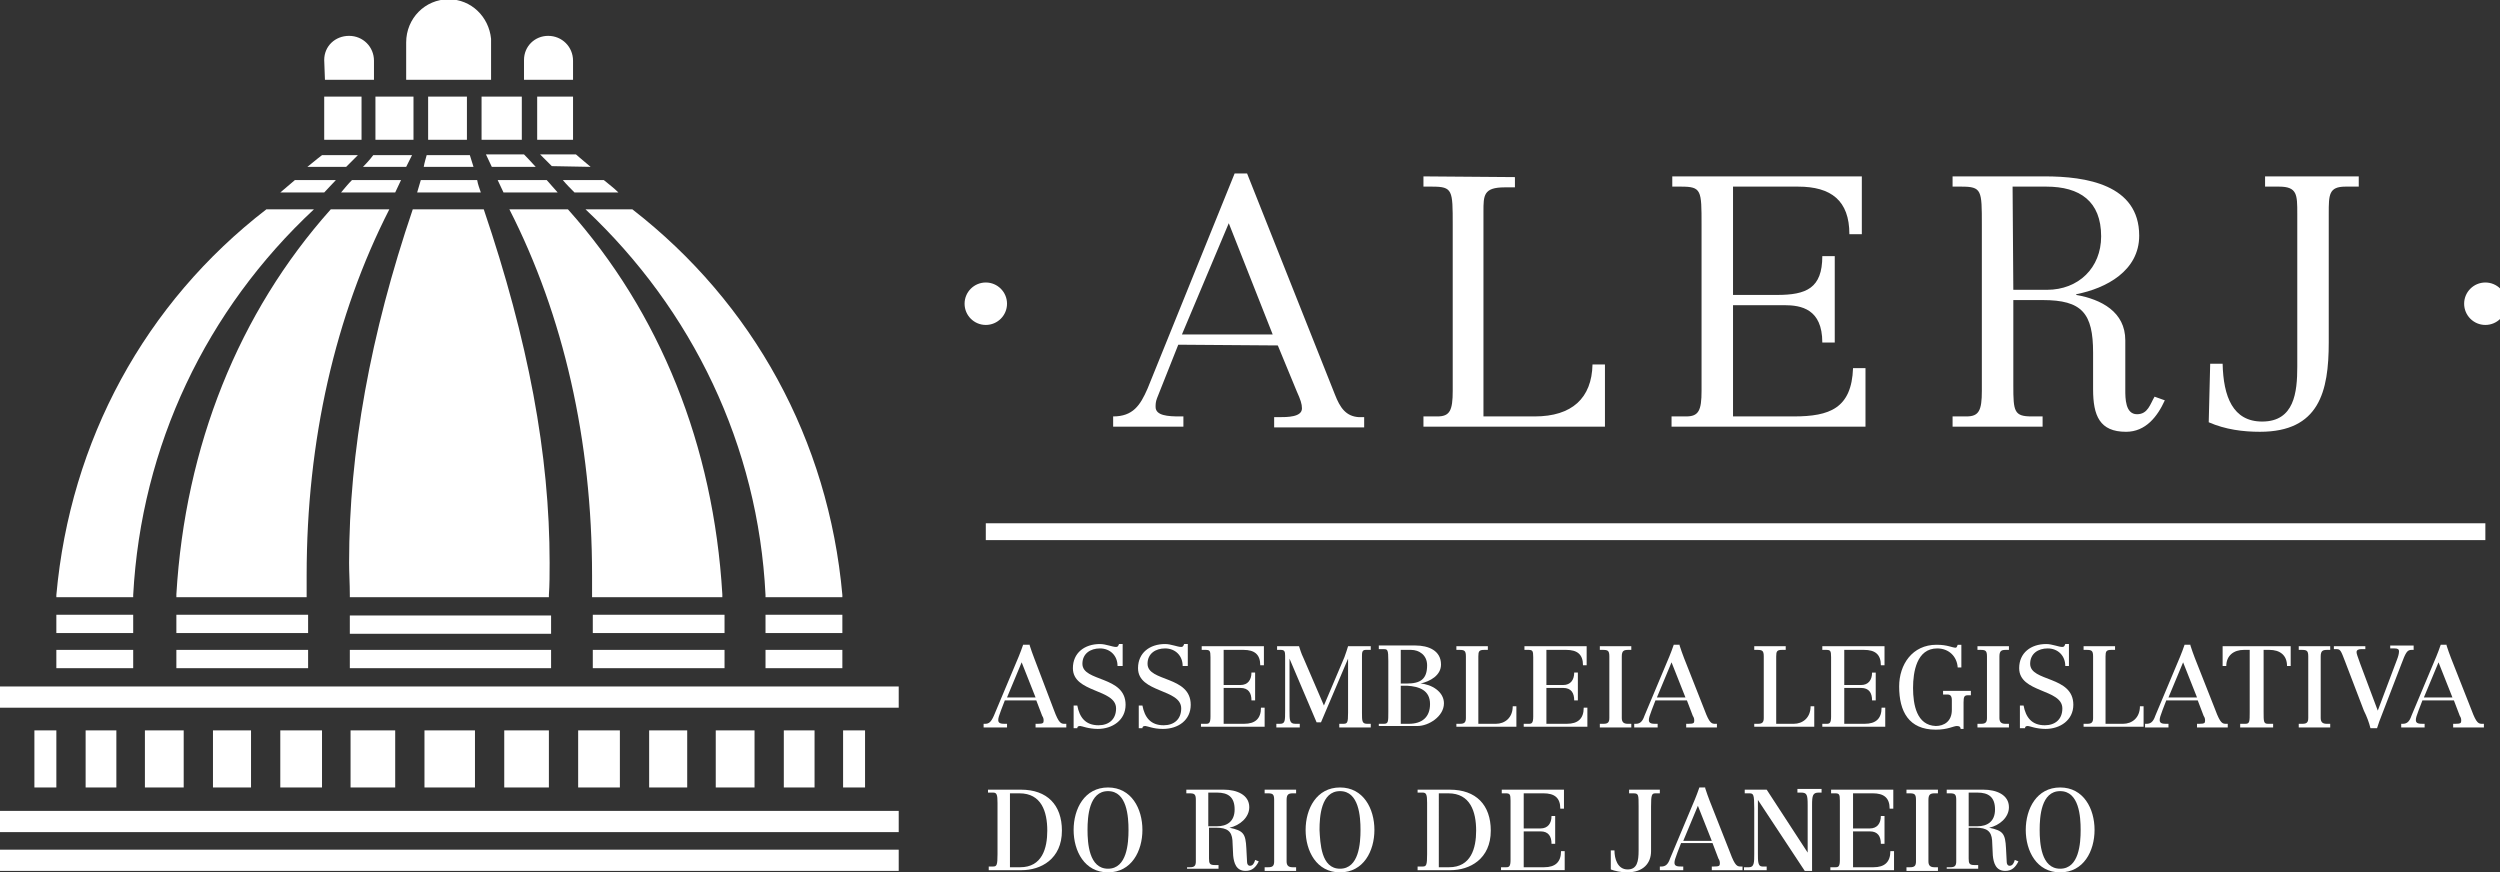 <?xml version="1.0" encoding="utf-8"?>
<!-- Generator: Adobe Illustrator 17.1.0, SVG Export Plug-In . SVG Version: 6.00 Build 0)  -->
<!DOCTYPE svg PUBLIC "-//W3C//DTD SVG 1.1//EN" "http://www.w3.org/Graphics/SVG/1.1/DTD/svg11.dtd">
<svg version="1.1" id="Layer_1" xmlns="http://www.w3.org/2000/svg" xmlns:xlink="http://www.w3.org/1999/xlink" x="0px" y="0px"
	 viewBox="0 0 341.6 119.2" enable-background="new 0 0 341.6 119.2" xml:space="preserve">
<rect x="0" y="0" width="341.6" height="119.2" fill="#333333" stroke="none"/>
<g>
	<path fill="#FFFFFF" d="M141.5,95.3l-1.9-4.8l-2,4.8H141.5z M140.7,88.2c0.2,0.6,0.4,1.2,0.6,1.7L144,97c0.7,1.9,1,1.9,1.5,1.9h0.2
		v0.5h-4.2v-0.5h0.3c0.7,0,0.8-0.1,0.8-0.4c0-0.2,0-0.4-0.2-0.7l-0.8-2.1h-4.3l-0.5,1.3c-0.3,0.8-0.4,1.1-0.4,1.4
		c0,0.5,0.5,0.5,1,0.5h0.2v0.5h-3.2v-0.5h0.2c0.5,0,0.8-0.2,1.2-1.1l3.4-8.1c0.2-0.5,0.4-1,0.6-1.6H140.7z"/>
	<path fill="#FFFFFF" d="M153.2,91h-0.5c0-1.4-1-2.4-2.4-2.4c-1.3,0-2.4,0.7-2.4,2.1c0,2.5,5.9,1.6,5.9,5.6c0,2.1-1.8,3.3-3.8,3.3
		c-0.6,0-1.2-0.1-1.6-0.2c-0.4-0.1-0.7-0.2-0.8-0.2c-0.3,0-0.4,0.1-0.4,0.3h-0.5v-3.1h0.5c0.3,1.6,1.1,2.7,2.9,2.7
		c1.4,0,2.4-0.8,2.4-2.3c0-2.7-5.9-2.1-5.9-5.5c0-2.1,1.6-3.3,3.7-3.3c0.8,0,1.7,0.4,2.2,0.4c0.2,0,0.3-0.1,0.4-0.4h0.5V91z"/>
	<path fill="#FFFFFF" d="M162.1,91h-0.5c0-1.4-1-2.4-2.4-2.4c-1.3,0-2.4,0.7-2.4,2.1c0,2.5,5.9,1.6,5.9,5.6c0,2.1-1.7,3.3-3.8,3.3
		c-0.7,0-1.2-0.1-1.6-0.2c-0.4-0.1-0.7-0.2-0.8-0.2c-0.3,0-0.4,0.1-0.4,0.3h-0.5v-3.1h0.5c0.3,1.6,1.1,2.7,2.9,2.7
		c1.4,0,2.4-0.8,2.4-2.3c0-2.7-5.9-2.1-5.9-5.5c0-2.1,1.6-3.3,3.7-3.3c0.8,0,1.7,0.4,2.2,0.4c0.2,0,0.3-0.1,0.4-0.4h0.5V91z"/>
	<path fill="#FFFFFF" d="M164.2,98.9h0.6c0.4,0,0.6-0.1,0.6-1v-8.1c0-0.9-0.1-1-0.7-1h-0.5v-0.5h8.5v2.6h-0.5c0-1.5-0.8-2.1-2.3-2.1
		h-2.7v4.8h2.3c1,0,1.5-0.7,1.5-1.7h0.5v3.8H171c0-1-0.4-1.7-1.5-1.7h-2.3v4.9h2.8c1.5,0,2.3-0.7,2.3-2.2h0.5v2.6h-8.7V98.9z"/>
	<path fill="#FFFFFF" d="M174.4,98.9h0.5c0.7,0,0.7-0.4,0.7-1.8v-7.5c0-0.6-0.1-0.8-0.6-0.8h-0.5v-0.5h3c0.1,0.3,0.3,1,0.6,1.6
		l2.8,6.5l2.8-6.6c0.2-0.6,0.4-1.1,0.5-1.5h3.1v0.5h-0.7c-0.5,0-0.5,0.4-0.5,0.9v7.7c0,1.1,0,1.5,0.7,1.5h0.5v0.5H183v-0.5h0.5
		c0.6,0,0.7-0.1,0.7-1.5V90h0l-3.7,8.7h-0.6l-3.7-8.7h0v7.1c0,1.3,0,1.8,0.8,1.8h0.6v0.5h-3.2V98.9z"/>
	<path fill="#FFFFFF" d="M191.4,98.9h1.1c1.8,0,2.9-0.9,2.9-2.7c0-1.9-1.5-2.4-3.1-2.5h-0.9V98.9z M191.4,93.4h0.8
		c1.9,0,2.8-0.6,2.8-2.5c0-1.4-1.1-2.1-2.2-2.1h-1.4V93.4z M188.4,98.9h0.7c0.6,0,0.6-0.3,0.6-1.6v-7c0-1.5-0.1-1.6-0.6-1.6h-0.7
		v-0.5h5c1.8,0,3.5,0.7,3.5,2.6c0,1.5-1.5,2.3-2.8,2.6v0c1.5,0.1,3.2,1.1,3.2,2.7c0,1.8-2.1,3.1-3.6,3.1h-5.3V98.9z"/>
	<path fill="#FFFFFF" d="M199,98.9h0.5c0.6,0,0.8-0.2,0.8-0.8v-8.4c0-0.8-0.2-0.9-0.9-0.9H199v-0.5h4.3v0.5h-0.5
		c-0.7,0-0.8,0.2-0.8,0.9v9.2h2.4c1.2,0,2.3-0.8,2.3-2.4h0.5v2.8H199V98.9z"/>
	<path fill="#FFFFFF" d="M208.3,98.9h0.6c0.4,0,0.6-0.1,0.6-1v-8.1c0-0.9-0.1-1-0.7-1h-0.5v-0.5h8.5v2.6h-0.5c0-1.5-0.8-2.1-2.3-2.1
		h-2.7v4.8h2.3c1,0,1.5-0.7,1.5-1.7h0.5v3.8h-0.5c0-1-0.4-1.7-1.5-1.7h-2.3v4.9h2.8c1.5,0,2.3-0.7,2.3-2.2h0.5v2.6h-8.7V98.9z"/>
	<path fill="#FFFFFF" d="M218.6,98.9h0.5c0.6,0,0.8-0.2,0.8-0.8v-8.4c0-0.8-0.2-0.9-0.9-0.9h-0.4v-0.5h4.3v0.5h-0.4
		c-0.6,0-0.9,0.1-0.9,0.9v8.4c0,0.5,0.2,0.8,0.8,0.8h0.5v0.5h-4.3V98.9z"/>
	<path fill="#FFFFFF" d="M230.3,95.3l-1.9-4.8l-2,4.8H230.3z M229.5,88.2c0.2,0.6,0.4,1.2,0.6,1.7l2.8,7.1c0.7,1.9,1,1.9,1.5,1.9
		h0.2v0.5h-4.2v-0.5h0.3c0.7,0,0.8-0.1,0.8-0.4c0-0.2,0-0.4-0.2-0.7l-0.8-2.1h-4.3l-0.5,1.3c-0.3,0.8-0.4,1.1-0.4,1.4
		c0,0.5,0.5,0.5,1,0.5h0.2v0.5h-3.2v-0.5h0.2c0.5,0,0.9-0.2,1.2-1.1l3.4-8.1c0.2-0.5,0.4-1,0.6-1.6H229.5z"/>
	<path fill="#FFFFFF" d="M239.7,98.9h0.5c0.6,0,0.8-0.2,0.8-0.8v-8.4c0-0.8-0.2-0.9-0.9-0.9h-0.4v-0.5h4.3v0.5h-0.5
		c-0.7,0-0.8,0.2-0.8,0.9v9.2h2.4c1.2,0,2.3-0.8,2.3-2.4h0.5v2.8h-8.2V98.9z"/>
	<path fill="#FFFFFF" d="M249,98.9h0.6c0.4,0,0.6-0.1,0.6-1v-8.1c0-0.9-0.1-1-0.7-1H249v-0.5h8.5v2.6H257c0-1.5-0.8-2.1-2.3-2.1H252
		v4.8h2.3c1,0,1.5-0.7,1.5-1.7h0.5v3.8h-0.5c0-1-0.4-1.7-1.5-1.7H252v4.9h2.8c1.5,0,2.3-0.7,2.3-2.2h0.5v2.6H249V98.9z"/>
	<path fill="#FFFFFF" d="M268,91.2h-0.5c-0.1-1.5-1.2-2.6-2.8-2.6c-2.8,0-3.3,3.2-3.3,5.4c0,2.3,0.5,5.1,3.1,5.2
		c1.1,0,2.2-0.6,2.2-2.2v-1.3c0-0.6-0.2-0.8-0.6-0.8h-0.6v-0.5h3.8V95h-0.4c-0.5,0-0.6,0.2-0.6,1v3.6h-0.4c0-0.2-0.1-0.4-0.5-0.4
		c-0.5,0-1.2,0.5-2.9,0.5c-3.7,0-5-2.5-5-5.9c0-3,1.8-5.7,5.1-5.7c0.8,0,1.3,0.1,1.7,0.2c0.4,0.1,0.7,0.2,0.9,0.2
		c0.2,0,0.2-0.2,0.3-0.4h0.5V91.2z"/>
	<path fill="#FFFFFF" d="M270.2,98.9h0.5c0.6,0,0.8-0.2,0.8-0.8v-8.4c0-0.8-0.2-0.9-0.9-0.9h-0.4v-0.5h4.3v0.5h-0.4
		c-0.6,0-0.9,0.1-0.9,0.9v8.4c0,0.5,0.2,0.8,0.8,0.8h0.5v0.5h-4.3V98.9z"/>
	<path fill="#FFFFFF" d="M282.7,91h-0.5c0-1.4-1-2.4-2.4-2.4c-1.3,0-2.4,0.7-2.4,2.1c0,2.5,5.9,1.6,5.9,5.6c0,2.1-1.8,3.3-3.8,3.3
		c-0.6,0-1.2-0.1-1.6-0.2c-0.4-0.1-0.7-0.2-0.8-0.2c-0.3,0-0.4,0.1-0.4,0.3H276v-3.1h0.5c0.3,1.6,1.1,2.7,2.9,2.7
		c1.4,0,2.4-0.8,2.4-2.3c0-2.7-5.9-2.1-5.9-5.5c0-2.1,1.6-3.3,3.7-3.3c0.8,0,1.7,0.4,2.2,0.4c0.2,0,0.3-0.1,0.4-0.4h0.5V91z"/>
	<path fill="#FFFFFF" d="M284.7,98.9h0.5c0.6,0,0.8-0.2,0.8-0.8v-8.4c0-0.8-0.2-0.9-0.9-0.9h-0.4v-0.5h4.3v0.5h-0.5
		c-0.7,0-0.8,0.2-0.8,0.9v9.2h2.4c1.2,0,2.3-0.8,2.3-2.4h0.5v2.8h-8.2V98.9z"/>
	<path fill="#FFFFFF" d="M300.2,95.3l-1.9-4.8l-2,4.8H300.2z M299.3,88.2c0.2,0.6,0.4,1.2,0.6,1.7l2.8,7.1c0.7,1.9,1,1.9,1.5,1.9
		h0.2v0.5h-4.2v-0.5h0.3c0.7,0,0.8-0.1,0.8-0.4c0-0.2,0-0.4-0.2-0.7l-0.8-2.1h-4.3l-0.5,1.3c-0.3,0.8-0.4,1.1-0.4,1.4
		c0,0.5,0.5,0.5,1,0.5h0.2v0.5h-3.2v-0.5h0.2c0.5,0,0.9-0.2,1.2-1.1l3.4-8.1c0.2-0.5,0.4-1,0.6-1.6H299.3z"/>
	<path fill="#FFFFFF" d="M306.1,98.9h0.7c0.6,0,0.6-0.3,0.6-1.6v-8.5h-0.8c-1.4,0-2.4,0.8-2.4,2.2h-0.5v-2.7h9.3v2.7h-0.5
		c0-1.5-1-2.2-2.4-2.2h-0.8v8.5c0,1.3,0,1.6,0.6,1.6h0.7v0.5h-4.5V98.9z"/>
	<path fill="#FFFFFF" d="M314.1,98.9h0.5c0.6,0,0.8-0.2,0.8-0.8v-8.4c0-0.8-0.2-0.9-0.9-0.9h-0.4v-0.5h4.3v0.5H318
		c-0.6,0-0.9,0.1-0.9,0.9v8.4c0,0.5,0.2,0.8,0.8,0.8h0.5v0.5h-4.3V98.9z"/>
	<path fill="#FFFFFF" d="M329.7,88.8h-0.2c-0.6,0-0.8,0.4-1.4,2l-3,7.8c-0.1,0.3-0.2,0.6-0.3,0.9h-0.9c-0.2-0.8-0.5-1.6-0.9-2.4
		l-2.6-6.8c-0.5-1.3-0.6-1.6-1.1-1.6h-0.4v-0.4h4.3v0.4h-0.6c-0.3,0-0.6,0.1-0.6,0.4c0,0.2,0.1,0.5,0.5,1.6l2.4,6.4l2.6-6.9
		c0.2-0.5,0.3-0.9,0.3-1.2c0-0.3-0.2-0.4-0.6-0.4h-0.6v-0.4h3.2V88.8z"/>
	<path fill="#FFFFFF" d="M335.1,95.3l-1.9-4.8l-2,4.8H335.1z M334.3,88.2c0.2,0.6,0.4,1.2,0.6,1.7l2.8,7.1c0.7,1.9,1,1.9,1.5,1.9
		h0.2v0.5h-4.2v-0.5h0.3c0.7,0,0.8-0.1,0.8-0.4c0-0.2,0-0.4-0.2-0.7l-0.8-2.1H331l-0.5,1.3c-0.3,0.8-0.4,1.1-0.4,1.4
		c0,0.5,0.5,0.5,1,0.5h0.2v0.5h-3.2v-0.5h0.2c0.5,0,0.9-0.2,1.2-1.1l3.4-8.1c0.2-0.5,0.4-1,0.6-1.6H334.3z"/>
	<path fill="#FFFFFF" d="M138.1,118.5h1.3c3,0,3.7-2.6,3.7-5c0-2.6-0.8-5.1-3.8-5.1h-1.3V118.5z M135.1,107.9h4.4
		c3.6,0,5.6,2.1,5.6,5.6c0,3.9-2.9,5.4-5.5,5.4h-4.5v-0.5h0.6c0.5,0,0.6-0.2,0.6-1.7v-7c0-1.1-0.1-1.4-0.6-1.4h-0.7V107.9z"/>
	<path fill="#FFFFFF" d="M151.4,118.7c2.6,0,2.8-3.5,2.8-5.3c0-1.8-0.2-5.3-2.8-5.3c-2.6,0-2.8,3.5-2.8,5.3
		C148.6,115.2,148.8,118.7,151.4,118.7 M151.4,107.6c3.2,0,4.7,2.9,4.7,5.8c0,2.9-1.5,5.8-4.7,5.8c-3.2,0-4.7-2.9-4.7-5.8
		C146.7,110.5,148.2,107.6,151.4,107.6"/>
	<path fill="#FFFFFF" d="M165.1,112.9h1.2c1.3,0,2.4-0.6,2.4-2.3c0-1.7-0.9-2.3-2.4-2.3h-1.2V112.9z M162.1,118.5h0.5
		c0.6,0,0.8-0.2,0.8-0.8v-8.4c0-0.8-0.2-0.9-0.9-0.9h-0.4v-0.5h5.1c1.8,0,3.5,0.7,3.5,2.4c0,1.4-1.3,2.5-2.7,2.8v0
		c1.9,0.4,2.2,0.8,2.3,2.8l0.1,1.9c0,0.2,0.1,0.5,0.4,0.5c0.4,0,0.6-0.4,0.7-0.8l0.5,0.2c-0.4,0.8-0.9,1.3-1.8,1.3
		c-1.3,0-1.6-1.1-1.7-2.1l-0.1-2.1c-0.1-1.2-0.7-1.7-2.2-1.7h-1v4.2c0,0.7,0.1,0.9,0.8,0.9h0.5v0.5h-4.3V118.5z"/>
	<path fill="#FFFFFF" d="M172.8,118.5h0.5c0.6,0,0.8-0.2,0.8-0.8v-8.4c0-0.8-0.2-0.9-0.9-0.9h-0.4v-0.5h4.3v0.5h-0.4
		c-0.6,0-0.9,0.1-0.9,0.9v8.4c0,0.5,0.2,0.8,0.8,0.8h0.5v0.5h-4.3V118.5z"/>
	<path fill="#FFFFFF" d="M183.1,118.7c2.6,0,2.8-3.5,2.8-5.3c0-1.8-0.2-5.3-2.8-5.3c-2.6,0-2.8,3.5-2.8,5.3
		C180.4,115.2,180.5,118.7,183.1,118.7 M183.1,107.6c3.2,0,4.7,2.9,4.7,5.8c0,2.9-1.5,5.8-4.7,5.8c-3.2,0-4.7-2.9-4.7-5.8
		C178.4,110.5,179.9,107.6,183.1,107.6"/>
	<path fill="#FFFFFF" d="M196.7,118.5h1.3c3,0,3.7-2.6,3.7-5c0-2.6-0.8-5.1-3.8-5.1h-1.3V118.5z M193.7,107.9h4.4
		c3.6,0,5.6,2.1,5.6,5.6c0,3.9-2.9,5.4-5.5,5.4h-4.5v-0.5h0.7c0.5,0,0.6-0.2,0.6-1.7v-7c0-1.1-0.1-1.4-0.6-1.4h-0.7V107.9z"/>
	<path fill="#FFFFFF" d="M205.2,118.5h0.6c0.4,0,0.6-0.1,0.6-1v-8.1c0-0.9-0.1-1-0.7-1h-0.5v-0.5h8.5v2.6h-0.5
		c0-1.5-0.8-2.1-2.3-2.1h-2.7v4.8h2.3c1,0,1.5-0.7,1.5-1.7h0.5v3.8h-0.5c0-1-0.4-1.7-1.5-1.7h-2.3v4.9h2.8c1.5,0,2.3-0.7,2.3-2.2
		h0.5v2.6h-8.7V118.5z"/>
	<path fill="#FFFFFF" d="M222.4,107.9h4.4v0.5h-0.6c-0.5,0-0.6,0.2-0.6,1.8v6.1c0,1.6-1,2.9-3.3,2.9c-0.8,0-1.7-0.2-2.2-0.4v-2.6
		h0.5c0,1.1,0.4,2.6,1.8,2.6c1.3,0,1.5-1.1,1.5-2.6v-6c0-1.6,0-1.8-0.7-1.8h-0.6V107.9z"/>
	<path fill="#FFFFFF" d="M233.9,114.9l-1.9-4.8l-2,4.8H233.9z M233,107.7c0.2,0.6,0.4,1.2,0.6,1.7l2.8,7.1c0.7,1.9,1,1.9,1.5,1.9
		h0.2v0.5h-4.2v-0.5h0.3c0.7,0,0.8-0.1,0.8-0.4c0-0.2,0-0.4-0.2-0.7l-0.8-2.1h-4.3l-0.5,1.3c-0.3,0.8-0.4,1.1-0.4,1.4
		c0,0.5,0.5,0.5,1,0.5h0.2v0.5h-3.2v-0.5h0.2c0.5,0,0.9-0.2,1.2-1.1l3.4-8.1c0.2-0.5,0.4-1,0.6-1.6H233z"/>
	<path fill="#FFFFFF" d="M238.5,118.5h0.5c0.7,0,0.7-0.7,0.7-1.8v-6.2c0-2-0.1-2.1-0.7-2.1h-0.6v-0.5h3l5.6,8.6h0V110
		c0-1.4-0.1-1.7-0.9-1.7h-0.5v-0.5h3.3v0.5h-0.4c-0.8,0-0.9,0.4-0.9,1.7v9h-1l-6.4-9.7h0v7.3c0,1.1,0,1.8,0.6,1.8h0.6v0.5h-3.1
		V118.5z"/>
	<path fill="#FFFFFF" d="M250.2,118.5h0.6c0.4,0,0.6-0.1,0.6-1v-8.1c0-0.9-0.1-1-0.7-1h-0.5v-0.5h8.5v2.6h-0.5
		c0-1.5-0.8-2.1-2.3-2.1h-2.7v4.8h2.3c1,0,1.5-0.7,1.5-1.7h0.5v3.8H257c0-1-0.4-1.7-1.5-1.7h-2.3v4.9h2.8c1.5,0,2.3-0.7,2.3-2.2h0.5
		v2.6h-8.7V118.5z"/>
	<path fill="#FFFFFF" d="M260.5,118.5h0.5c0.6,0,0.8-0.2,0.8-0.8v-8.4c0-0.8-0.2-0.9-0.9-0.9h-0.4v-0.5h4.3v0.5h-0.4
		c-0.6,0-0.9,0.1-0.9,0.9v8.4c0,0.5,0.2,0.8,0.8,0.8h0.5v0.5h-4.3V118.5z"/>
	<path fill="#FFFFFF" d="M269,112.9h1.2c1.3,0,2.4-0.6,2.4-2.3c0-1.7-0.9-2.3-2.4-2.3H269V112.9z M266,118.5h0.5
		c0.6,0,0.8-0.2,0.8-0.8v-8.4c0-0.8-0.2-0.9-0.9-0.9H266v-0.5h5c1.8,0,3.5,0.7,3.5,2.4c0,1.4-1.3,2.5-2.7,2.8v0
		c1.9,0.4,2.2,0.8,2.3,2.8l0.1,1.9c0,0.2,0.1,0.5,0.4,0.5c0.4,0,0.6-0.4,0.7-0.8l0.5,0.2c-0.4,0.8-0.9,1.3-1.8,1.3
		c-1.3,0-1.6-1.1-1.7-2.1l-0.1-2.1c-0.1-1.2-0.7-1.7-2.2-1.7h-1v4.2c0,0.7,0.1,0.9,0.8,0.9h0.5v0.5H266V118.5z"/>
	<path fill="#FFFFFF" d="M281.5,118.7c2.6,0,2.8-3.5,2.8-5.3c0-1.8-0.2-5.3-2.8-5.3c-2.6,0-2.8,3.5-2.8,5.3
		C278.7,115.2,278.9,118.7,281.5,118.7 M281.5,107.6c3.2,0,4.7,2.9,4.7,5.8c0,2.9-1.5,5.8-4.7,5.8s-4.7-2.9-4.7-5.8
		C276.8,110.5,278.3,107.6,281.5,107.6"/>
	<path fill="#FFFFFF" d="M173.9,45.7l-6-15.2l-6.4,15.2L173.9,45.7z M161,47.1l-2.9,7.3c-0.2,0.5-0.2,0.9-0.2,1.2
		c0,1.2,1.7,1.3,3.3,1.3h0.5v1.4l-9.6,0v-1.4c2.7,0,3.7-1.5,4.7-3.8l11.9-29.4h1.7l12,30.2c0.7,1.8,1.5,3,3.3,3.1h0.7v1.4l-12.3,0
		v-1.4h0.6c1.2,0,3.2,0,3.2-1.2c0-0.6-0.2-1.2-0.7-2.3l-2.6-6.3L161,47.1z"/>
	<path fill="#FFFFFF" d="M207,24.2v1.4l-1.4,0c-2.9,0-2.9,1.1-2.9,3.3l0,28l7,0c5.1,0,7.8-2.5,7.9-7.1h1.7v8.5l-24.8,0v-1.4h1.9
		c1.7,0,2.1-0.8,2.1-3.5l0-22.7c0-4.7,0-5.2-2.8-5.2h-1.2v-1.4L207,24.2z"/>
	<path fill="#FFFFFF" d="M228.5,56.9h1.9c1.7,0,2.1-0.8,2.1-3.5l0-22.7c0-4.7,0-5.2-2.8-5.2h-1.2v-1.4l25.9,0l0,7.9h-1.7
		c0-4.6-2.5-6.5-7-6.5l-8.9,0v14.8l6,0c4,0,6.2-0.9,6.2-5.3h1.7v11.8H249c0-4.6-2.9-5.1-5.2-5.1h-7l0,15.2l8.3,0
		c4.9,0,7.9-1.1,8.1-6.6h1.7v8l-26.5,0V56.9z"/>
	<path fill="#FFFFFF" d="M275.1,39.6h4.6c4.3,0,7.4-3,7.4-7.3c0-4.8-2.9-6.8-7.5-6.8h-4.6L275.1,39.6z M266.8,56.9h1.9
		c1.7,0,2.1-0.8,2.1-3.5l0-22.7c0-4.7,0-5.2-2.8-5.2h-1.2v-1.4l12.6,0c5.6,0,12.9,1.1,12.9,8.1c0,4.8-4.5,7.2-8.6,8v0.1
		c3.4,0.6,6.7,2.3,6.7,6.2v6.8c0,1.1,0,3.3,1.6,3.3c1.5,0,1.8-1.4,2.4-2.4l1.4,0.5c-1,2.2-2.6,4.3-5.3,4.3c-3.6,0-4.5-2.2-4.5-5.8
		v-5c0-5.4-1.5-7.2-6.9-7.2l-4,0l0,11.7c0,3.5,0.1,4.2,2.5,4.2l1.5,0v1.4l-12.3,0V56.9z"/>
	<path fill="#FFFFFF" d="M302,49.7h1.7c0.1,4.5,1.4,7.9,5.4,7.9c4.4,0,4.8-4,4.8-7.5l0-20.9c0-2.6,0-3.7-2.5-3.7h-1.9v-1.4l12.8,0
		v1.4h-1.8c-2.3,0-2.3,1.1-2.3,3.7l0,17.6c0,6.7-1.3,12.2-9.4,12.2c-2.3,0-4.7-0.3-7-1.3L302,49.7z"/>
	<path fill="#FFFFFF" d="M339.6,44.4c-1.6,0-2.9-1.3-2.9-2.9c0-1.6,1.3-2.9,2.9-2.9c1.6,0,2.9,1.3,2.9,2.9
		C342.5,43.1,341.2,44.4,339.6,44.4L339.6,44.4z"/>
	<path fill="#FFFFFF" d="M134.7,44.4c-1.6,0-2.9-1.3-2.9-2.9c0-1.6,1.3-2.9,2.9-2.9c1.6,0,2.9,1.3,2.9,2.9
		C137.6,43.1,136.3,44.4,134.7,44.4"/>
	<rect x="115.2" y="99.8" fill="#FFFFFF" width="3" height="7.8"/>
	<rect x="4.7" y="99.8" fill="#FFFFFF" width="3" height="7.8"/>
	<polygon fill="#FFFFFF" points="65.8,13.2 65.8,19.1 71.3,19.1 71.3,13.2 	"/>
	<rect x="0" y="116.1" fill="#FFFFFF" width="122.8" height="2.9"/>
	<rect x="107.1" y="99.8" fill="#FFFFFF" width="4.2" height="7.8"/>
	<rect x="97.8" y="99.8" fill="#FFFFFF" width="5.3" height="7.8"/>
	<rect x="88.7" y="99.8" fill="#FFFFFF" width="5.2" height="7.8"/>
	<rect x="79" y="99.8" fill="#FFFFFF" width="5.7" height="7.8"/>
	<rect x="68.9" y="99.8" fill="#FFFFFF" width="6.1" height="7.8"/>
	<rect x="58" y="99.8" fill="#FFFFFF" width="6.9" height="7.8"/>
	<rect x="47.9" y="99.8" fill="#FFFFFF" width="6.1" height="7.8"/>
	<rect x="38.3" y="99.8" fill="#FFFFFF" width="5.7" height="7.8"/>
	<rect x="29.1" y="99.8" fill="#FFFFFF" width="5.2" height="7.8"/>
	<rect x="19.8" y="99.8" fill="#FFFFFF" width="5.3" height="7.8"/>
	<rect x="11.7" y="99.8" fill="#FFFFFF" width="4.2" height="7.8"/>
	<path fill="#FFFFFF" d="M75.3,86.6H47.8v-2.5h27.5V86.6z M75.3,91.3H47.8v-2.5h27.5V91.3z"/>
	<path fill="#FFFFFF" d="M99,86.5H81V84h18V86.5z M99,91.3H81v-2.5h18V91.3z"/>
	<path fill="#FFFFFF" d="M115.1,86.5h-10.5V84h10.5V86.5z M115.1,91.3h-10.5v-2.5l10.5,0V91.3z"/>
	<path fill="#FFFFFF" d="M18.2,86.5H7.7V84h10.5V86.5z M18.2,91.3H7.7v-2.5h10.5V91.3z"/>
	<path fill="#FFFFFF" d="M66.1,28.6c6.1,18,9,33.5,9,48.3c0,1.5,0,3-0.1,4.4l0,0.3H47.8v-0.3c0-1.6-0.1-3-0.1-4.4
		c0-15.2,2.9-31.2,8.7-48.3H66.1z"/>
	<path fill="#FFFFFF" d="M77.6,28.6c12.6,14.1,19.9,32.3,21.1,52.6l0,0.4H80.9l0-0.3c0-0.9,0-1.8,0-2.7c0-18.4-3.9-35.5-11.3-50
		H77.6z"/>
	<path fill="#FFFFFF" d="M86.4,28.6c16.5,12.8,26.8,31.5,28.7,52.7l0,0.3h-10.5l0-0.3c-1-20.4-10-39-24.6-52.7L86.4,28.6z"/>
	<rect x="0" y="110.8" fill="#FFFFFF" width="122.8" height="2.9"/>
	<rect x="0" y="93.8" fill="#FFFFFF" width="122.8" height="2.9"/>
	<rect x="44.3" y="13.2" fill="#FFFFFF" width="5.1" height="5.9"/>
	<rect x="51.3" y="13.2" fill="#FFFFFF" width="5.2" height="5.9"/>
	<rect x="73.4" y="13.2" fill="#FFFFFF" width="4.9" height="5.9"/>
	<rect x="58.5" y="13.2" fill="#FFFFFF" width="5.3" height="5.9"/>
	<path fill="#FFFFFF" d="M55.5,10.9l11.6,0l0-5.6c-0.3-3-2.7-5.4-5.8-5.4c-3.2,0-5.8,2.6-5.8,5.9L55.5,10.9z"/>
	<path fill="#FFFFFF" d="M71.6,8.2c0-1.9,1.5-3.3,3.3-3.3c1.9,0,3.4,1.5,3.4,3.4v2.6h-6.7V8.2z"/>
	<path fill="#FFFFFF" d="M44.3,8.2c0-1.9,1.5-3.3,3.4-3.3c1.9,0,3.4,1.5,3.4,3.4v2.6h-6.7L44.3,8.2z"/>
	<path fill="#FFFFFF" d="M64.7,22.8l-0.5-1.6l-5.9,0c-0.1,0.4-0.3,1-0.4,1.6H64.7z"/>
	<path fill="#FFFFFF" d="M65.7,26.3c-0.2-0.6-0.4-1.1-0.5-1.7l-7.7,0c-0.2,0.6-0.3,1.1-0.5,1.7L65.7,26.3z"/>
	<path fill="#FFFFFF" d="M73.2,22.8c-0.9-1-1.6-1.7-1.6-1.7h-5.2l0.8,1.7H73.2z"/>
	<path fill="#FFFFFF" d="M76.2,26.3c-0.5-0.6-1-1.1-1.5-1.7H68l0.8,1.7H76.2z"/>
	<path fill="#FFFFFF" d="M80.7,22.8c-1.2-1-2-1.7-2-1.7h-4.9c0.6,0.6,1.1,1.1,1.6,1.6L80.7,22.8z"/>
	<path fill="#FFFFFF" d="M78.5,26.3c-0.5-0.5-1.1-1.1-1.6-1.7l5.6,0c0.6,0.5,1.4,1.1,2,1.7L78.5,26.3z"/>
	<path fill="#FFFFFF" d="M42.9,28.6C28.2,42.3,19.3,60.9,18.2,81.3l0,0.3H7.7l0-0.3c1.9-21.1,12.1-39.9,28.7-52.7L42.9,28.6z"/>
	<path fill="#FFFFFF" d="M42.1,86.5h-18V84h18V86.5z M42.1,91.3h-18v-2.5h18V91.3z"/>
	<path fill="#FFFFFF" d="M53.2,28.6c-7.4,14.5-11.3,31.6-11.3,50c0,0.8,0,1.8,0,2.7l0,0.3H24.1l0-0.4c1.2-20.2,8.5-38.5,21.1-52.6
		H53.2z"/>
	<path fill="#FFFFFF" d="M54,26.3l0.8-1.7h-6.7c-0.5,0.5-1,1.1-1.5,1.7L54,26.3z"/>
	<path fill="#FFFFFF" d="M55.5,22.8l0.8-1.6H51c0,0-0.5,0.7-1.4,1.6H55.5z"/>
	<path fill="#FFFFFF" d="M44.3,26.3c0.5-0.5,1-1.1,1.6-1.7h-5.6c-0.6,0.5-1.3,1.1-2,1.7H44.3z"/>
	<path fill="#FFFFFF" d="M47.3,22.8c0,0,1.1-1.1,1.6-1.6H44c0,0-0.8,0.6-2,1.6H47.3z"/>
	<rect x="134.7" y="71.5" fill="#FFFFFF" width="204.9" height="2.3"/>
</g>
</svg>
